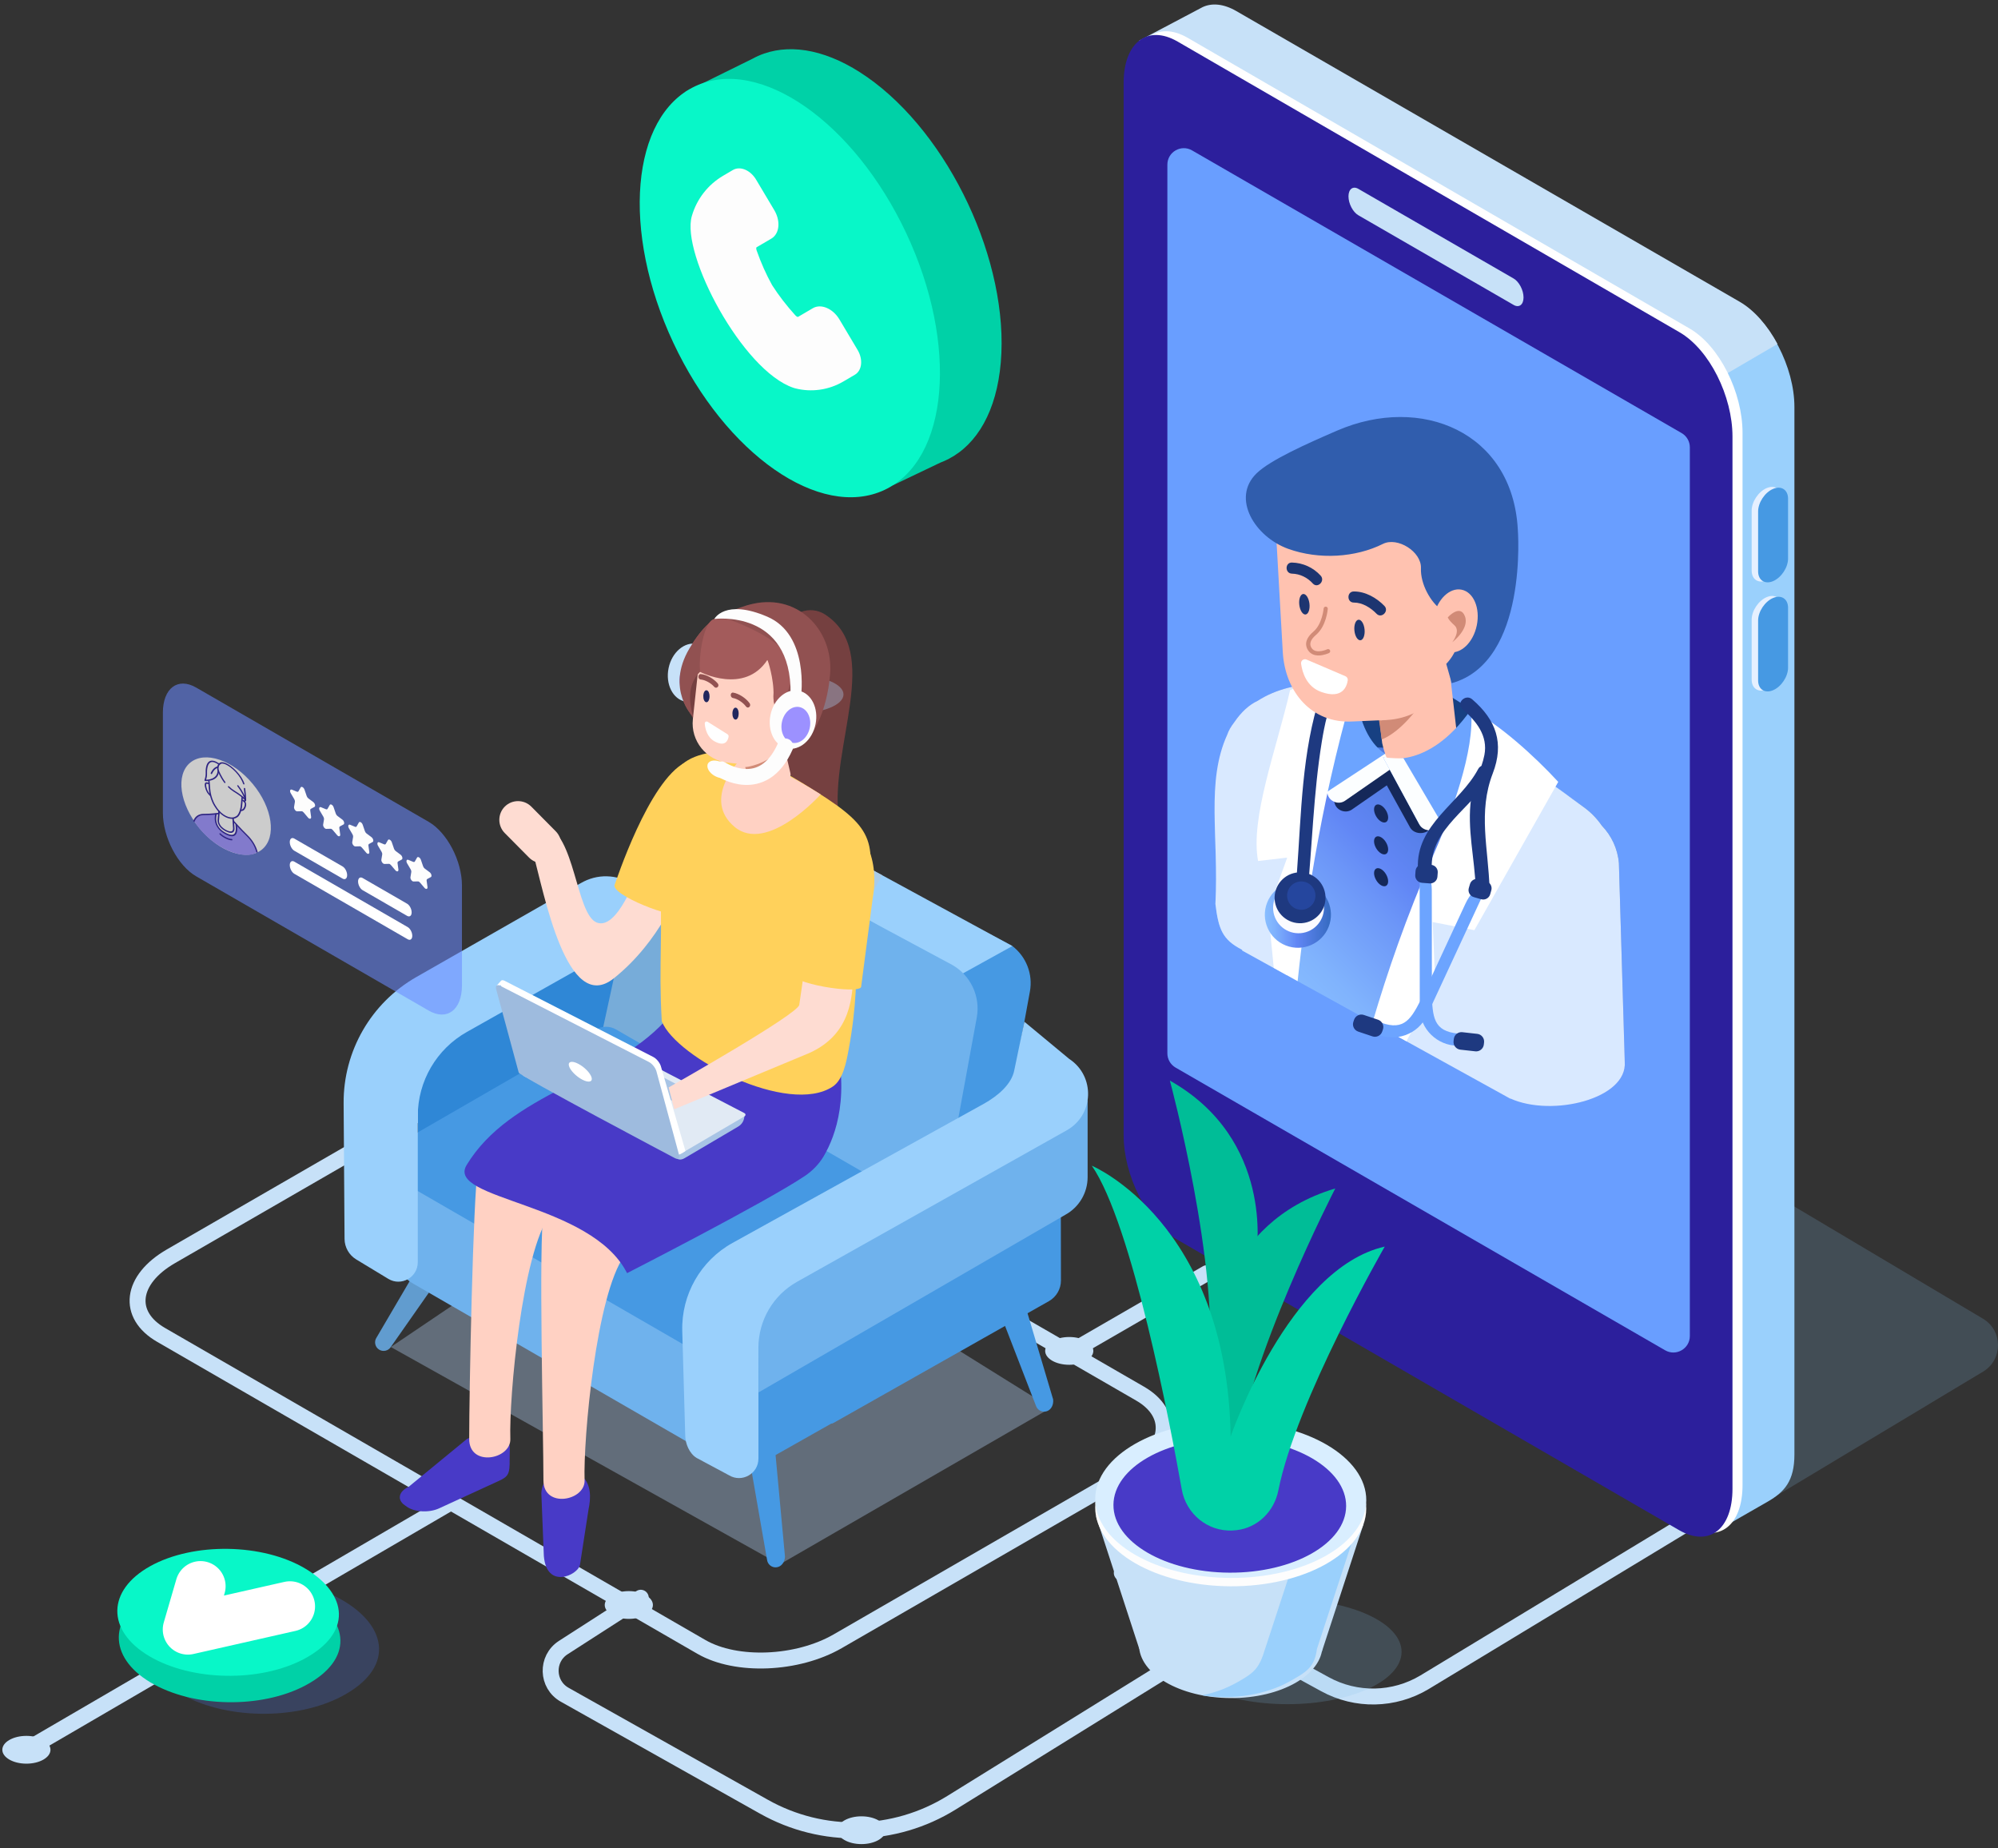 <svg width="400" height="370" viewBox="0 0 400 370" fill="none" xmlns="http://www.w3.org/2000/svg">
<rect x="0" y="0" width="400" height="370" fill="#333333" stroke="none"/>
<g clip-path="url(#clip0)">
<path d="M90.167 300.788L5.286 350.257" stroke="#C7E1F8" stroke-width="3.191" stroke-miterlimit="10" stroke-linecap="round" stroke-linejoin="round"/>
<path d="M224.581 314.863L265.261 337.135C271.5 340.552 279.079 340.403 285.177 336.751L340.031 303.551" stroke="#C7E1F8" stroke-width="3.191" stroke-miterlimit="10" stroke-linecap="round" stroke-linejoin="round"/>
<path d="M214.063 270.775L241.617 254.854" stroke="#C7E1F8" stroke-width="3.191" stroke-miterlimit="10" stroke-linecap="round" stroke-linejoin="round"/>
<path d="M140.426 329.669L32.261 267.218C25.269 263.182 26.149 256.131 34.22 251.473L92.812 217.645C100.883 212.986 113.094 212.476 120.086 216.516L228.251 278.968C235.243 283.003 234.363 290.054 226.291 294.712L167.7 328.54C159.629 333.199 147.418 333.705 140.426 329.669Z" stroke="#C7E1F8" stroke-width="3.191" stroke-miterlimit="10" stroke-linecap="round" stroke-linejoin="round"/>
<path d="M145.337 131.991C140.679 132.994 136.558 135.887 138.76 143.484C138.76 143.484 133.195 137.982 138.011 129.825C139.374 127.514 140.656 125.974 141.74 124.95C143.283 123.492 145.689 123.473 147.278 124.882C149.82 127.143 148.664 131.278 145.337 131.991Z" fill="#A35B5B"/>
<path d="M142.871 135.594C143.522 132.406 142.03 129.409 139.539 128.9C137.047 128.391 134.5 130.563 133.848 133.75C133.197 136.938 134.689 139.935 137.18 140.444C139.672 140.953 142.22 138.781 142.871 135.594Z" fill="#C7E1F8"/>
<path d="M141.718 136.318C142.121 134.344 141.199 132.489 139.657 132.174C138.116 131.859 136.54 133.203 136.136 135.177C135.733 137.151 136.656 139.006 138.197 139.321C139.738 139.636 141.315 138.291 141.718 136.318Z" fill="#9C91FF"/>
<path opacity="0.19" d="M350.761 302.341L397.071 274.53C401.016 272.093 400.971 266.333 396.98 263.963L259.669 182.323L241.622 239.407L350.761 302.341Z" fill="#88BDEB"/>
<path d="M344.062 306.228L247.548 242.219C241.513 238.734 236.62 229.386 236.62 221.337V10.687C236.62 2.638 241.513 -1.059 247.548 2.426L348.314 60.602C354.35 64.087 359.243 73.436 359.243 81.484V291.142C359.243 296.437 357.261 298.644 353.93 300.567L344.062 306.228Z" fill="#9AD0FC"/>
<path d="M288.242 108.338C288.242 108.338 236.575 229.178 236.575 221.129L228.088 8.118L240.755 1.428C242.614 0.552 244.957 0.742 247.508 2.214L348.269 60.395C351.217 62.096 353.894 65.198 355.857 68.858L288.242 108.338Z" fill="#C7E1F8"/>
<path d="M338.167 305.542L237.645 247.365C231.609 243.88 226.964 234.532 226.964 226.483V15.828C226.964 7.779 231.731 4.082 237.766 7.567L338.23 65.744C344.265 69.229 348.856 78.577 348.856 86.626V297.276C348.856 305.329 344.202 309.026 338.167 305.542Z" fill="white"/>
<path d="M336.149 306.291L235.631 248.11C229.596 244.625 224.951 235.276 224.951 227.228V16.577C224.951 8.529 229.718 4.832 235.753 8.316L336.217 66.493C342.252 69.978 346.843 79.326 346.843 87.375V298.026C346.843 306.074 342.189 309.776 336.149 306.291Z" fill="#2C1F9C"/>
<path d="M333.364 270.292L235.356 213.704C234.336 213.117 233.708 212.029 233.708 210.851V32.959C233.708 30.422 236.453 28.837 238.651 30.106L336.66 86.689C337.68 87.276 338.307 88.364 338.307 89.542V267.434C338.307 269.971 335.558 271.556 333.364 270.292Z" fill="#699EFF"/>
<path d="M303.03 61.04L271.946 43.092C270.854 42.465 269.965 40.759 269.965 39.305C269.965 37.852 270.859 37.175 271.946 37.806L303.03 55.754C304.122 56.382 305.012 58.088 305.012 59.541C305.012 60.995 304.122 61.672 303.03 61.04Z" fill="#C7E1F8"/>
<path d="M353.681 116.17C352.034 116.874 350.684 115.989 350.684 114.211V102.217C350.684 100.438 352.034 98.407 353.681 97.707C355.329 97.003 356.679 97.888 356.679 99.666V111.66C356.683 113.439 355.334 115.466 353.681 116.17Z" fill="#E6F0FF"/>
<path d="M354.973 116.328C353.325 117.032 351.976 116.147 351.976 114.369V102.375C351.976 100.596 353.325 98.565 354.973 97.865C356.62 97.161 357.97 98.046 357.97 99.825V111.818C357.97 113.597 356.62 115.628 354.973 116.328Z" fill="#4699E3"/>
<path d="M353.681 137.999C352.034 138.704 350.684 137.819 350.684 136.04V124.047C350.684 122.268 352.034 120.237 353.681 119.537C355.329 118.833 356.679 119.718 356.679 121.496V133.49C356.683 135.268 355.334 137.3 353.681 137.999Z" fill="#E6F0FF"/>
<path d="M354.973 138.162C353.325 138.866 351.976 137.981 351.976 136.203V124.209C351.976 122.431 353.325 120.399 354.973 119.7C356.62 118.996 357.97 119.88 357.97 121.659V133.653C357.97 135.431 356.62 137.462 354.973 138.162Z" fill="#4699E3"/>
<path opacity="0.4" d="M156.108 313.148L78.241 269.637L132.287 233.15L210.389 281.811L156.108 313.148Z" fill="#A8C4E5"/>
<path d="M108.878 311.464L108.376 298.87C108.58 295.936 110.453 295.335 112.051 293.981C112.769 293.372 113.82 293.372 114.565 293.949L116.168 295.195C118.542 296.911 118.262 300.093 117.829 302.12L116.104 313.274C115.671 315.301 109.433 318.221 108.878 311.464Z" fill="#483AC7"/>
<path d="M174.62 174.87L140.95 219.753L196.31 252.362L206.187 198.474C206.828 194.984 205.433 191.477 202.67 189.369C202.341 189.116 174.62 174.87 174.62 174.87Z" fill="#4699E3"/>
<path d="M174.733 174.175L169.551 181.632L192.468 195.021L202.675 189.373L174.733 174.175Z" fill="#9AD0FC"/>
<path d="M176.57 175.177L146.89 159.495C145.026 158.434 142.742 158.43 140.869 159.482L132.288 164.23L171.898 184.083L176.57 175.177Z" fill="#A9CBE8"/>
<path d="M75.872 270.143C75.082 269.628 74.852 268.563 75.366 267.773L95.417 233.597C95.932 232.807 98.681 233.214 99.471 233.724C100.261 234.238 101.633 236.17 101.123 236.96L78.237 269.633C77.727 270.427 76.662 270.653 75.872 270.143Z" fill="#619CCF"/>
<path d="M82.764 256.975L103.475 268.933L116.868 251.08L77.501 233.114L78.128 249.292C78.25 252.484 80.002 255.382 82.764 256.975Z" fill="#6FB2ED"/>
<path d="M103.267 268.816L147.229 294.198C149.292 295.389 151.869 293.9 151.869 291.516V257.228L122.136 243.659L103.267 268.816Z" fill="#6FB2ED"/>
<path d="M155.486 313.73C154.551 313.852 153.689 313.184 153.567 312.249L146.76 273.217C146.638 272.282 149.003 270.811 149.938 270.693C150.872 270.571 153.17 271.158 153.477 271.908L157.156 311.626C157.088 312.746 156.42 313.608 155.486 313.73Z" fill="#4699E3"/>
<path d="M209.572 282.488C208.678 282.791 207.703 282.303 207.401 281.41L193.1 244.458C192.798 243.564 194.829 241.659 195.723 241.361C196.617 241.059 198.986 241.19 199.474 241.894L210.84 280.132C210.949 281.211 210.461 282.191 209.572 282.488Z" fill="#4699E3"/>
<path d="M83.64 228.194V212.016L127.512 186.575V203.954L83.64 228.194Z" fill="#2F87D6"/>
<path d="M150.89 293.742L193.48 269.669C194.974 268.825 195.899 267.236 195.895 265.52L195.868 249.464L152.028 276.923L152.046 288.235C152.05 291.647 147.97 295.507 150.89 293.742Z" fill="#4699E3"/>
<path d="M167.402 284.533L209.987 260.46C211.481 259.616 212.407 258.027 212.402 256.312L212.375 240.255L168.535 267.714L168.553 279.026C168.558 282.439 164.477 286.298 167.402 284.533Z" fill="#4699E3"/>
<path d="M169.316 181.618L135.777 164.736C133.023 163.35 129.706 164.917 129.024 167.923L126.961 177.014L124.325 189.179L117.919 218.706L134.034 228.199L169.316 181.618Z" fill="#77ACD9"/>
<path d="M190.631 193.147L166.924 180.413L134.265 226.75L185.76 257.084L195.551 203.678C196.314 199.476 194.342 195.251 190.631 193.147Z" fill="#6FB2ED"/>
<path d="M79.456 236.003L113.455 255.635L142.386 217.072L123.328 206.066C122.095 205.353 120.574 205.353 119.337 206.066L79.456 229.092C76.793 230.627 76.793 234.464 79.456 236.003Z" fill="#4699E3"/>
<path d="M193.714 246.706L142.173 216.95L113.243 255.513L149.843 276.643C151.075 277.356 152.596 277.356 153.833 276.643L193.714 253.617C196.378 252.082 196.378 248.245 193.714 246.706Z" fill="#4699E3"/>
<path d="M151.869 278.719L151.838 260.93L217.742 220.209V235.633C217.742 238.757 216.045 241.637 213.31 243.149L151.869 278.719Z" fill="#6FB2ED"/>
<path d="M126.966 177.01C123.359 174.992 119.594 174.834 116.204 176.816L83.347 195.58C74.287 200.753 68.721 210.413 68.794 220.85L68.979 247.997C68.992 249.681 69.882 251.238 71.322 252.109L77.736 255.991C80.332 257.562 83.64 255.693 83.64 252.66V243.171V223.391C83.64 216.421 87.391 209.994 93.463 206.572C102.694 201.363 116.267 193.721 124.33 189.179L126.966 177.01Z" fill="#9AD0FC"/>
<path d="M214.041 211.953L205.081 204.523L203.063 214.21C202.53 217.108 199.619 219.446 197.055 220.895L146.66 248.796C140.268 252.335 136.382 259.147 136.589 266.45L137.181 287.31C137.194 288.993 138.02 290.966 139.46 291.837L145.933 295.304C148.529 296.875 151.838 295.006 151.838 291.972V269.773C151.838 264.306 154.785 259.268 159.552 256.592L213.562 226.258C219.042 223.184 219.304 215.388 214.041 211.953Z" fill="#9AD0FC"/>
<path d="M127.566 174.87C127.566 174.87 123.63 186.318 119.463 184.665C115.297 183.013 115.103 166.691 109.045 165.264C109.045 165.264 104.576 163.161 106.743 170.893C108.91 178.626 113.451 203.376 122.88 195.838C132.31 188.299 135.994 177.84 135.994 177.84L127.566 174.87Z" fill="#FEDCD2"/>
<path d="M165.104 122.959C176.741 130.384 166.142 149.257 167.894 163.635L152.221 149.889L153.408 125.089L160.342 122.494C161.913 121.903 163.687 122.052 165.104 122.959Z" fill="#754040"/>
<path d="M139.83 218.733C139.83 218.733 110.006 234.861 108.833 242.336C107.804 248.9 108.797 287.174 108.797 296.328C108.797 302.021 117.175 300.441 117.035 296.319C116.759 287.996 119.355 259.151 125.011 251.337C130.667 243.523 158.749 232.5 158.749 232.5L139.83 218.733Z" fill="#FFD1C3"/>
<path d="M81.812 297.619L93.503 288.023C95.015 287.327 98.279 287.278 100.446 287.774C101.421 287.996 102.089 288.889 102.071 289.887L102.03 292.04C102.08 295.146 101.759 295.566 99.764 296.486L87.901 301.935C85.901 302.851 82.999 302.702 81.446 301.601L81.004 301.289C79.451 300.188 79.817 298.54 81.812 297.619Z" fill="#483AC7"/>
<path d="M124.966 210.445C124.966 210.445 96.88 225.955 95.706 233.43C94.677 239.994 93.932 278.886 93.932 288.041C93.932 293.733 102.31 292.153 102.17 288.032C101.895 279.708 104.49 250.863 110.146 243.05C115.803 235.236 143.884 224.213 143.884 224.213L124.966 210.445Z" fill="#FFD1C3"/>
<path d="M133.136 204.396C122.113 216.363 102.233 218.692 93.418 233.209C89.165 240.21 118.362 240.657 125.539 254.849C125.539 254.849 153.201 240.707 161.078 235.434C162.644 234.387 163.976 233.029 164.928 231.403C167.289 227.381 170.44 218.972 166.707 206.035C161.25 187.126 133.136 204.396 133.136 204.396Z" fill="#483AC7"/>
<path d="M132.486 204.432C131.809 192.56 132.82 187.64 131.994 172.992C133.087 155.496 133.384 150.675 147.026 150.219L150.605 151.411C152.312 151.979 153.959 152.738 155.503 153.659C172.011 163.508 175.401 165.621 174.02 175.755C173.717 181.009 169.858 175.127 170.074 178.657C170.35 183.113 173.067 193.043 169.889 210.147C169.442 212.567 168.783 216.128 166.734 217.491C157.868 223.405 135.393 211.786 132.486 204.432Z" fill="#FFD15B"/>
<path d="M149.03 223.292L145.703 222.118L145.315 221.725L145.062 221.279L120.019 208.256C119.716 208.098 119.22 208.12 118.908 208.301L109.347 213.907L109.329 213.749L107.528 214.471L107.61 215.216H107.623C107.655 215.288 107.722 215.356 107.822 215.41L133.886 228.961C133.922 228.979 133.94 229.016 133.953 229.061C134.5 231.056 135.407 232.843 137.109 231.805L147.699 225.562C148.538 225.106 149.039 224.253 149.03 223.292Z" fill="#A8C4E5"/>
<path d="M134.951 231.033L104.937 215.428C104.59 215.248 104.599 214.927 104.951 214.72L117.703 207.24C118.06 207.032 118.633 207.01 118.98 207.19L148.994 222.795C149.342 222.976 149.333 223.296 148.981 223.504L136.228 230.984C135.872 231.191 135.299 231.214 134.951 231.033Z" fill="#E1EAF4"/>
<path d="M135.79 220.985L128.527 217.207C128.442 217.162 128.446 217.085 128.532 217.035L131.62 215.225C131.705 215.176 131.845 215.171 131.931 215.212L139.194 218.99C139.28 219.035 139.275 219.112 139.19 219.162L136.102 220.972C136.016 221.021 135.876 221.026 135.79 220.985Z" fill="#A8C4E5"/>
<path d="M132.319 213.474C132.125 212.761 131.452 211.921 130.811 211.591L101.041 196.339C100.775 196.203 100.558 196.176 100.409 196.244L100.405 196.248C100.351 196.271 100.306 196.307 100.27 196.357L99.439 197.291L100.279 197.219L104.743 213.713C104.937 214.426 105.61 215.266 106.251 215.595L134.4 230.018L135.357 230.939L135.488 231.164C136.039 231.277 137.23 230.401 137.23 230.401L132.319 213.474Z" fill="white"/>
<path d="M135.131 231.837C135.131 231.837 104.043 215.415 103.849 214.702L99.335 198.027C99.141 197.314 99.507 197.007 100.148 197.332L129.918 212.585C130.559 212.914 131.236 213.754 131.425 214.467L135.939 231.142C136.138 231.855 135.772 232.162 135.131 231.837Z" fill="#9EBBDE"/>
<path d="M118.439 215.69C118.678 216.575 117.856 216.774 116.606 216.133C115.356 215.492 114.146 214.255 113.907 213.37C113.667 212.485 114.489 212.287 115.739 212.928C116.99 213.569 118.199 214.805 118.439 215.69Z" fill="white"/>
<path d="M163.917 174.175L160.017 201.114C160.058 202.866 133.858 217.676 133.858 217.676L134.987 222.046L162.08 210.761C170.553 206.901 170.634 199.282 170.864 194.677L172.832 171.105L163.917 174.175Z" fill="#FEDCD2"/>
<path d="M174.724 179.759L172.394 197.575C171.817 199.074 157.828 196.889 158.446 194.668C158.555 194.276 160.635 172.97 167.1 167.742C172.349 163.499 176.218 171.516 174.724 179.759Z" fill="#FFD15B"/>
<path d="M140.2 174.861L136.084 182.837C135.203 184.178 121.995 179.072 123.074 177.032C123.264 176.671 129.836 156.299 137.262 152.566C143.297 149.537 143.414 167.124 140.2 174.861Z" fill="#FFD15B"/>
<path opacity="0.4" d="M159.963 142.726C164.882 142.726 168.869 141.06 168.869 139.006C168.869 136.952 164.882 135.287 159.963 135.287C155.045 135.287 151.057 136.952 151.057 139.006C151.057 141.06 155.045 142.726 159.963 142.726Z" fill="#A8C4E5"/>
<path d="M161.99 126.168L158.469 124.746C158.279 124.67 158.094 124.588 157.914 124.494C157.742 124.408 157.571 124.336 157.399 124.277C157.386 124.272 157.368 124.268 157.354 124.263C157.214 124.218 157.074 124.182 156.934 124.155C154.059 123.537 150.511 123.866 148.606 127.076C146.845 130.041 147.703 133.765 147.703 133.765C148.272 136.74 150.899 139.977 151.17 140.085C151.17 140.085 152.199 141.39 153.395 141.2C155.02 140.938 155.693 142.085 157.133 142.171C161.11 142.396 162.857 139.354 163.999 137.101C164.455 136.198 167.822 128.376 161.99 126.168Z" fill="#FF5C97"/>
<path d="M157.214 127.708C156.718 127.992 155.91 127.992 155.409 127.703C154.908 127.414 154.908 126.949 155.404 126.66C155.901 126.376 156.709 126.376 157.21 126.665C157.706 126.954 157.711 127.423 157.214 127.708Z" fill="#BA436E"/>
<path d="M156.311 127.401C156.113 127.401 155.936 127.252 155.909 127.049C155.896 126.954 155.611 124.665 157.381 123.636C157.575 123.523 157.823 123.591 157.936 123.785C158.049 123.979 157.981 124.227 157.787 124.34C156.483 125.099 156.708 126.927 156.713 126.945C156.745 127.166 156.587 127.374 156.365 127.401C156.347 127.401 156.329 127.401 156.311 127.401Z" fill="#22366E"/>
<path d="M150.921 128.349C150.921 128.57 150.741 128.755 150.515 128.755C150.294 128.755 150.109 128.574 150.109 128.349C150.109 128.127 150.289 127.942 150.515 127.942C150.741 127.942 150.921 128.123 150.921 128.349Z" fill="#FFB8D2"/>
<path d="M152.786 129.152C152.786 129.373 152.605 129.558 152.379 129.558C152.158 129.558 151.973 129.378 151.973 129.152C151.973 128.931 152.154 128.746 152.379 128.746C152.605 128.746 152.786 128.926 152.786 129.152Z" fill="#FFB8D2"/>
<path d="M151.323 130.276C151.323 130.497 151.143 130.682 150.917 130.682C150.696 130.682 150.511 130.502 150.511 130.276C150.511 130.055 150.691 129.87 150.917 129.87C151.143 129.87 151.323 130.05 151.323 130.276Z" fill="#FFB8D2"/>
<path d="M149.847 131.007C149.847 131.229 149.667 131.414 149.441 131.414C149.22 131.414 149.035 131.233 149.035 131.007C149.035 130.786 149.215 130.601 149.441 130.601C149.667 130.601 149.847 130.782 149.847 131.007Z" fill="#FFB8D2"/>
<path d="M151.711 131.811C151.711 132.032 151.531 132.217 151.305 132.217C151.084 132.217 150.899 132.036 150.899 131.811C150.899 131.59 151.079 131.405 151.305 131.405C151.531 131.405 151.711 131.585 151.711 131.811Z" fill="#FFB8D2"/>
<path d="M156.429 141.195C156.429 141.195 161.57 141.602 163.683 136.117C165.285 131.951 163.267 129.558 163.267 129.558C163.267 129.558 163.078 133.246 161.575 136.117C159.837 139.426 156.429 141.195 156.429 141.195Z" fill="#E6437E"/>
<path d="M148.037 152.232C148.037 152.232 140.516 159.996 147.039 165.499C153.557 171.001 164.301 159.021 164.301 159.021C158.469 155.369 153.228 152.575 148.037 152.232Z" fill="#FFD1C3"/>
<path d="M149.603 154.932L146.656 141.498L155.742 144.048L158.18 154.512C159.155 157.636 151.924 161.779 149.603 154.932Z" fill="#FFD1C3"/>
<path d="M149.184 153.546C150.294 153.528 152.93 152.629 153.964 151.821C153.964 151.821 152.28 154.742 149.87 155.573L149.184 153.546Z" fill="#D18B77"/>
<path d="M140.932 146.328C140.932 146.328 135.889 141.985 137.185 136.767C138.481 131.549 145.292 127.229 145.292 127.229L140.932 146.328Z" fill="#754040"/>
<path d="M148.52 152.972L145.717 152.67C141.397 152.205 138.246 148.291 138.711 143.972L140.246 129.707C140.711 125.387 144.624 122.237 148.944 122.702L151.748 123.004C156.067 123.469 159.223 127.383 158.753 131.702L157.219 145.967C156.754 150.287 152.84 153.437 148.52 152.972Z" fill="#FFD1C3"/>
<path d="M152.903 130.985C149.712 126.873 149.499 129.911 146.439 128.204C143.117 126.353 139.09 127.595 141.884 125.017C143.387 123.632 147.274 121.641 150.696 120.873C160.274 118.725 167.276 126.836 166.107 135.697C166.107 135.697 165.073 149.677 156.573 150.594C156.573 150.594 155.828 147.998 156.361 146.951C156.911 145.868 157.164 143.967 155.228 141.101C154.018 139.313 156.451 135.553 152.903 130.985Z" fill="#915151"/>
<path d="M141.677 144.486L145.635 146.969C145.798 147.073 145.897 147.276 145.861 147.47C145.744 148.161 145.234 149.587 143.067 148.404C141.55 147.574 141.176 145.863 141.094 144.87C141.063 144.522 141.392 144.306 141.677 144.486Z" fill="white"/>
<path d="M147.301 141.656C147.667 141.701 147.906 142.261 147.879 142.938C147.87 143.236 147.807 143.507 147.698 143.71C147.572 143.949 147.4 144.066 147.211 144.039C147.197 144.039 147.184 144.035 147.17 144.03C146.836 143.945 146.606 143.407 146.628 142.753C146.66 142.08 146.949 141.606 147.301 141.656Z" fill="#21275E"/>
<path d="M141.469 138.176C141.659 138.203 141.821 138.37 141.929 138.645C142.02 138.875 142.06 139.164 142.051 139.462C142.024 140.144 141.74 140.618 141.383 140.563C141.37 140.563 141.356 140.559 141.343 140.554C141.008 140.469 140.778 139.932 140.801 139.281C140.828 138.6 141.117 138.126 141.469 138.176Z" fill="#21275E"/>
<path d="M146.746 139.724C147.631 139.873 148.755 140.622 149.342 141.417C149.762 141.981 150.479 141.322 150.064 140.753C149.31 139.728 147.929 138.835 146.791 138.645C146.159 138.537 146.119 139.616 146.746 139.724Z" fill="#915151"/>
<path d="M140.273 136.018C141.158 136.09 142.336 136.722 142.968 137.467C143.419 138 144.141 137.336 143.69 136.803C142.873 135.842 141.46 135.034 140.313 134.935C139.686 134.885 139.641 135.964 140.273 136.018Z" fill="#915151"/>
<path d="M155.151 131.879C155.151 131.879 134.359 128.326 138.76 143.484C138.76 143.484 133.195 137.981 138.011 129.825C141.875 123.284 145.066 122.914 145.066 122.914L150.149 126.389L155.151 131.879Z" fill="#915151"/>
<path d="M160.307 144.703C161.14 143.018 160.873 141.186 159.708 140.61C158.544 140.034 156.925 140.932 156.091 142.617C155.257 144.302 155.525 146.135 156.689 146.711C157.854 147.287 159.473 146.388 160.307 144.703Z" fill="#FFC2B0"/>
<path d="M105.921 171.669L101.046 166.749C99.593 165.282 99.606 162.899 101.073 161.445C102.54 159.992 104.924 160.005 106.377 161.472L111.252 166.393C112.706 167.86 112.692 170.243 111.225 171.697C109.758 173.146 107.37 173.132 105.921 171.669Z" fill="#FEDCD2"/>
<path d="M200.359 72.551C202.07 52.5 190.076 26.914 173.568 15.404C165.976 10.109 158.749 8.727 152.993 10.718L152.989 10.713L152.926 10.741C152.149 11.011 151.4 11.345 150.682 11.743L137.176 18.401L144.119 18.41C142.241 21.696 141.004 25.881 140.575 30.882C138.865 50.933 150.858 76.519 167.366 88.025C170.747 90.381 174.051 91.952 177.188 92.81L178.809 97.116L188.234 92.616C188.758 92.422 189.263 92.191 189.76 91.943L189.927 91.871L189.922 91.862C195.615 88.91 199.528 82.283 200.359 72.551Z" fill="#00D1A7"/>
<path d="M177.071 98.073C189.955 92.032 191.918 69.044 181.455 46.727C170.991 24.411 152.065 11.216 139.181 17.257C126.297 23.298 124.334 46.286 134.797 68.603C145.261 90.92 164.187 104.114 177.071 98.073Z" fill="#08F7C8"/>
<path d="M158.861 77.634C148.642 74.212 136.305 50.852 138.503 43.255C138.508 43.237 138.517 43.214 138.521 43.196C139.501 39.824 141.749 36.953 144.778 35.175L146.732 34.028C147.463 33.599 148.407 33.595 149.314 34.024C150.127 34.403 150.854 35.089 151.368 35.951L155.006 42.059C155.607 43.065 155.9 44.185 155.837 45.214C155.765 46.352 155.25 47.281 154.424 47.764L151.449 49.507C151.418 49.534 151.346 49.755 151.476 50.125C152.352 52.617 153.395 54.955 154.578 57.081C155.887 59.131 157.453 61.162 159.227 63.121C159.489 63.41 159.719 63.451 159.76 63.437L162.73 61.695C164.355 60.738 166.743 61.744 168.052 63.938L171.69 70.046C172.823 71.941 172.584 74.167 171.153 75.006L168.846 76.361C165.93 78.071 162.45 78.577 159.177 77.728C159.042 77.688 158.934 77.661 158.861 77.634Z" fill="#FDFDFD"/>
<path d="M157.57 138.853C157.665 138.135 158.491 136.645 158.721 134.777C159.408 129.215 149.283 125.243 145.789 123.929L143.008 123.902C140.869 124.336 139.821 131.409 140.155 134.492C140.155 134.492 149.034 139.128 153.648 132.073C153.648 132.073 154.975 135.734 154.857 139.318C154.74 142.906 157.268 144.125 157.268 144.125L158.342 141.981C158.338 141.976 157.385 140.275 157.57 138.853Z" fill="#A35B5B"/>
<path d="M163.272 144.961C163.924 141.773 162.432 138.776 159.94 138.267C157.449 137.758 154.901 139.929 154.25 143.117C153.598 146.305 155.09 149.302 157.582 149.811C160.073 150.32 162.621 148.148 163.272 144.961Z" fill="#FDFDFD"/>
<path d="M162.12 145.681C162.524 143.707 161.601 141.852 160.06 141.537C158.518 141.222 156.942 142.567 156.539 144.54C156.136 146.514 157.058 148.369 158.599 148.684C160.141 148.999 161.717 147.655 162.12 145.681Z" fill="#9C91FF"/>
<path d="M143.008 123.902C143.008 123.902 158.541 121.835 158.275 139.006L160.365 139.367C160.365 139.367 162.08 127.058 153.589 123.433C145.098 119.804 143.008 123.902 143.008 123.902Z" fill="#FDFDFD"/>
<path d="M145.924 155.166C145.513 155.898 144.249 155.97 143.094 155.324C141.938 154.679 141.338 153.564 141.744 152.833C142.155 152.101 143.419 152.029 144.574 152.675C145.73 153.316 146.33 154.435 145.924 155.166Z" fill="#FDFDFD"/>
<path d="M144.38 153.997C144.38 153.997 152.722 159.586 157.209 149.416" stroke="#FDFDFD" stroke-width="3.191" stroke-miterlimit="10" stroke-linecap="round" stroke-linejoin="round"/>
<path opacity="0.19" d="M257.75 341.13C270.367 341.13 280.595 336.439 280.595 330.653C280.595 324.867 270.367 320.176 257.75 320.176C245.133 320.176 234.904 324.867 234.904 330.653C234.904 336.439 245.133 341.13 257.75 341.13Z" fill="#88BDEB"/>
<path d="M264.761 329.405C264.792 323.549 256.595 318.757 246.451 318.702C236.307 318.647 228.057 323.35 228.026 329.206C227.994 335.062 236.192 339.854 246.336 339.909C256.48 339.964 264.729 335.261 264.761 329.405Z" fill="#C7E1F8"/>
<path d="M219.435 303.555L228.079 330.053L264.625 330.653L272.967 305.113L219.435 303.555Z" fill="#C7E1F8"/>
<path d="M261.619 304.607L253.277 330.048H253.272C252.121 333.944 251.07 334.81 248.072 336.539C245.906 337.79 243.324 338.873 240.579 339.342C246.75 340.381 253.625 339.216 258.455 336.426C261.452 334.693 263.181 333.817 263.655 330.048H263.659L272.001 304.607H261.619Z" fill="#9AD0FC"/>
<path d="M273.525 302.013C273.572 293.36 261.462 286.279 246.476 286.198C231.491 286.117 219.305 293.066 219.258 301.719C219.211 310.372 231.321 317.453 246.307 317.534C261.292 317.616 273.478 310.667 273.525 302.013Z" fill="#FDFDFD"/>
<path d="M273.529 300.339C273.576 291.686 261.466 284.605 246.48 284.524C231.495 284.443 219.309 291.392 219.262 300.045C219.215 308.698 231.325 315.779 246.31 315.86C261.296 315.941 273.482 308.992 273.529 300.339Z" fill="#D9EEFF"/>
<path d="M269.497 301.484C269.537 294.057 259.141 287.98 246.278 287.91C233.414 287.84 222.953 293.804 222.912 301.231C222.872 308.658 233.268 314.735 246.132 314.805C258.996 314.874 269.457 308.91 269.497 301.484Z" fill="#483AC7"/>
<path d="M247.146 293.444C249.458 272.436 267.324 237.899 267.324 237.899C244.298 244.733 242.777 267.493 242.777 267.493L247.146 293.444Z" fill="#00BD97"/>
<path d="M241.937 274.873C244.366 253.879 234.209 216.309 234.209 216.309C255.136 228.099 251.548 250.624 251.548 250.624L241.937 274.873Z" fill="#00BD97"/>
<path d="M277.223 249.536C258.003 253.874 246.384 287.522 246.384 287.522L246.379 287.589C245.67 244.715 218.586 233.344 218.586 233.344C226.676 245.112 234.291 285.21 236.593 298.166C237.459 303.036 241.77 306.598 246.713 306.363C246.989 306.35 247.264 306.327 247.539 306.3C251.769 305.839 255.096 302.535 255.922 298.364C259.47 280.417 277.223 249.536 277.223 249.536Z" fill="#00D1A7"/>
<g opacity="0.75">
<path opacity="0.75" d="M85.816 202.288L39.276 175.416C35.593 173.29 32.609 167.589 32.609 162.678V142.672C32.609 137.765 35.593 135.508 39.276 137.634L85.816 164.506C89.499 166.632 92.483 172.333 92.483 177.244V197.25C92.483 202.157 89.499 204.414 85.816 202.288Z" fill="#698AFF"/>
<g clip-path="url(#clip1)">
<path d="M52.471 170.034C55.415 167.587 54.577 161.717 50.6 156.923C46.623 152.129 41.012 150.227 38.068 152.675C35.124 155.122 35.962 160.992 39.939 165.786C43.916 170.58 49.526 172.482 52.471 170.034Z" fill="white"/>
<path d="M41.971 163.075C41.971 163.075 39.485 162.853 38.822 164.293C42.408 169.975 49.155 172.379 51.48 170.558C51.378 170.178 51.225 169.769 51.002 169.364C50.218 167.952 48.787 166.535 48.787 166.535L47.222 164.921C47.623 166.977 47.045 167.758 45.181 166.871C43.596 166.09 42.945 164.771 43.143 162.97L41.971 163.075Z" fill="#9C91FF"/>
<path d="M46.467 163.913C45.432 163.913 44.154 163.148 43.293 161.93C42.962 161.465 42.719 161.06 42.565 160.732C42.125 159.777 41.854 158.745 41.801 157.827C41.801 157.798 41.781 157.596 41.765 157.345C41.721 156.782 41.688 156.378 41.684 156.333C41.684 156.256 41.745 156.208 41.822 156.224C41.898 156.236 41.963 156.309 41.967 156.382C41.967 156.43 42.016 157.001 42.044 157.377C42.064 157.628 42.08 157.835 42.084 157.863C42.137 158.745 42.396 159.741 42.824 160.659C42.97 160.971 43.204 161.355 43.52 161.805C44.494 163.176 46.018 163.933 46.988 163.533C47.247 163.423 47.437 163.298 47.55 163.152C47.95 162.638 48.193 161.813 48.249 160.76C48.249 160.74 48.266 160.526 48.286 160.291C48.31 159.992 48.338 159.656 48.338 159.623C48.342 159.55 48.407 159.506 48.484 159.522C48.561 159.538 48.621 159.615 48.617 159.688C48.617 159.712 48.597 159.971 48.565 160.364C48.544 160.599 48.528 160.809 48.528 160.829C48.468 161.946 48.217 162.792 47.781 163.346C47.643 163.52 47.429 163.67 47.134 163.792C46.931 163.873 46.705 163.913 46.467 163.913Z" fill="#2C1F9C"/>
<path d="M48.355 162.339C48.282 162.339 48.237 162.327 48.229 162.327C48.152 162.306 48.092 162.229 48.1 162.157C48.104 162.084 48.173 162.039 48.254 162.059C48.27 162.064 48.714 162.153 48.949 161.347C49.034 161.052 49.022 160.809 48.908 160.623C48.791 160.429 48.605 160.36 48.597 160.36C48.52 160.331 48.468 160.255 48.48 160.182C48.492 160.109 48.565 160.072 48.642 160.101C48.654 160.105 48.957 160.21 49.143 160.518C49.3 160.781 49.329 161.1 49.22 161.469C48.993 162.234 48.569 162.339 48.355 162.339Z" fill="#2C1F9C"/>
<path d="M42.137 159.332C42.108 159.332 42.076 159.324 42.044 159.304C42.015 159.283 41.316 158.794 41.045 157.551C40.936 157.049 40.977 156.754 41.175 156.641C41.352 156.54 41.603 156.641 41.72 156.718C41.789 156.762 41.821 156.851 41.785 156.912C41.753 156.973 41.668 156.985 41.599 156.94C41.559 156.912 41.421 156.847 41.348 156.888C41.312 156.908 41.207 157.017 41.32 157.547C41.563 158.652 42.169 159.085 42.173 159.089C42.242 159.138 42.27 159.223 42.234 159.283C42.214 159.312 42.177 159.332 42.137 159.332Z" fill="#2C1F9C"/>
<path d="M46.228 166.722C45.973 166.722 45.658 166.628 45.286 166.446C43.374 165.508 43.552 164.152 43.556 164.14L43.705 162.383C43.714 162.306 43.782 162.262 43.863 162.286C43.944 162.31 44.005 162.387 43.996 162.46L43.847 164.225C43.839 164.277 43.705 165.378 45.375 166.195C45.872 166.438 46.232 166.499 46.438 166.365C46.721 166.187 46.648 165.694 46.648 165.69L46.519 163.82C46.515 163.743 46.576 163.686 46.657 163.695C46.737 163.703 46.806 163.775 46.814 163.852L46.944 165.71C46.948 165.722 47.041 166.353 46.632 166.608C46.519 166.685 46.386 166.722 46.228 166.722Z" fill="#2C1F9C"/>
<path d="M51.471 170.687C51.399 170.687 51.326 170.631 51.31 170.558C50.99 169.364 50.336 168.284 49.369 167.337C47.898 165.9 46.612 164.423 46.6 164.411C46.543 164.346 46.547 164.261 46.6 164.221C46.657 164.18 46.746 164.196 46.798 164.257C46.81 164.273 48.088 165.738 49.547 167.163C50.546 168.138 51.249 169.307 51.581 170.538C51.601 170.615 51.556 170.679 51.48 170.683C51.48 170.687 51.475 170.687 51.471 170.687Z" fill="#2C1F9C"/>
<path d="M38.87 164.504C38.846 164.504 38.822 164.5 38.798 164.484C38.725 164.447 38.684 164.362 38.709 164.298C39.06 163.387 39.784 162.905 40.803 162.905C40.831 162.905 40.859 162.905 40.892 162.905C42.331 162.905 43.722 162.707 43.734 162.703C43.807 162.691 43.887 162.744 43.912 162.82C43.936 162.897 43.9 162.966 43.823 162.974C43.807 162.974 42.4 163.177 40.94 163.177C40.912 163.177 40.884 163.177 40.851 163.177C39.926 163.177 39.291 163.597 38.971 164.431C38.963 164.48 38.919 164.504 38.87 164.504Z" fill="#2C1F9C"/>
<path d="M46.443 167.397C45.961 167.397 45.452 167.151 45.218 167.033C44.393 166.629 42.545 165.427 43.095 162.918C43.111 162.845 43.188 162.812 43.269 162.841C43.35 162.869 43.398 162.954 43.382 163.027C42.897 165.236 44.373 166.325 45.298 166.778C45.585 166.92 46.341 167.288 46.794 167.005C47.182 166.762 47.3 166.098 47.142 165.038C47.13 164.961 47.186 164.896 47.267 164.905C47.348 164.909 47.421 164.977 47.433 165.054C47.607 166.22 47.453 166.96 46.984 167.256C46.818 167.357 46.633 167.397 46.443 167.397Z" fill="#2C1F9C"/>
<path d="M46.426 168.215C46.426 168.215 46.422 168.215 46.426 168.215C46.095 168.211 45.678 168.089 45.193 167.855C44.712 167.62 44.304 167.337 43.968 167.017C43.908 166.96 43.9 166.871 43.948 166.823C43.996 166.774 44.086 166.782 44.146 166.839C44.449 167.134 44.829 167.393 45.278 167.612C45.719 167.826 46.087 167.936 46.37 167.94C46.446 167.94 46.519 168 46.535 168.077C46.551 168.154 46.499 168.215 46.426 168.215Z" fill="#2C1F9C"/>
<path d="M49.171 160.34C49.102 160.34 49.038 160.291 49.014 160.226C49.014 160.226 48.743 159.664 46.782 158.47C46.398 158.235 46.026 157.94 45.67 157.584C45.609 157.523 45.601 157.438 45.654 157.389C45.703 157.341 45.795 157.353 45.852 157.41C46.188 157.746 46.535 158.025 46.895 158.243C48.096 158.976 48.698 159.486 48.993 159.797C48.977 159.393 48.933 158.684 48.815 157.843C48.803 157.766 48.86 157.709 48.937 157.713C49.014 157.717 49.086 157.782 49.094 157.859C49.288 159.21 49.284 160.218 49.284 160.226C49.284 160.295 49.24 160.34 49.171 160.34Z" fill="#2C1F9C"/>
<path d="M48.831 157.029C48.763 157.029 48.694 156.977 48.67 156.908C48.144 155.269 46.39 153.537 45.145 153.007C44.833 152.873 44.413 152.76 44.15 152.95C43.507 153.423 43.835 154.245 43.847 154.277C43.851 154.293 44.279 155.419 45.112 156.544C45.161 156.612 45.153 156.693 45.092 156.73C45.031 156.766 44.942 156.742 44.894 156.673C44.029 155.512 43.6 154.378 43.584 154.33C43.58 154.326 43.168 153.294 43.952 152.719C44.231 152.513 44.667 152.525 45.209 152.76C46.527 153.322 48.379 155.147 48.937 156.875C48.961 156.952 48.92 157.021 48.848 157.029C48.84 157.029 48.836 157.029 48.831 157.029Z" fill="#2C1F9C"/>
<path d="M41.26 156.349C41.154 156.349 41.094 156.345 41.09 156.345C41.041 156.341 40.997 156.313 40.965 156.272C40.932 156.232 40.924 156.183 40.94 156.143C40.944 156.135 41.195 155.41 41.175 154.888V154.868C41.142 154.16 41.191 152.901 41.862 152.432C42.137 152.238 42.489 152.205 42.905 152.331C43.249 152.436 43.536 152.614 43.815 152.784L43.948 152.865C44.021 152.909 44.053 152.994 44.021 153.055C43.988 153.12 43.904 153.136 43.831 153.092L43.693 153.007C43.422 152.841 43.168 152.683 42.864 152.59C42.533 152.489 42.262 152.513 42.048 152.667C41.441 153.092 41.429 154.378 41.45 154.909V154.929C41.466 155.325 41.344 155.811 41.268 156.074C41.862 156.07 43.471 155.908 43.568 154.273C43.572 154.2 43.641 154.156 43.718 154.176C43.794 154.196 43.855 154.269 43.851 154.342C43.746 156.204 41.846 156.349 41.26 156.349Z" fill="#2C1F9C"/>
<path d="M48.904 160.57C48.86 160.57 48.815 160.55 48.783 160.514C48.726 160.453 48.722 160.368 48.775 160.319L49.042 160.089C49.094 160.044 49.183 160.056 49.24 160.117C49.296 160.178 49.3 160.263 49.248 160.311L48.981 160.542C48.961 160.562 48.932 160.57 48.904 160.57Z" fill="#2C1F9C"/>
<path d="M42.339 154.957C42.315 154.957 42.287 154.949 42.258 154.933C42.186 154.892 42.153 154.807 42.182 154.743C42.768 153.48 43.532 153.427 43.564 153.423C43.637 153.419 43.718 153.476 43.734 153.553C43.75 153.63 43.706 153.695 43.633 153.699C43.621 153.699 42.966 153.767 42.444 154.892C42.424 154.933 42.384 154.957 42.339 154.957Z" fill="#2C1F9C"/>
<path d="M49.171 160.222C49.099 160.222 49.026 160.166 49.01 160.093C49.005 160.081 48.682 158.895 47.518 157.373C47.465 157.308 47.473 157.223 47.534 157.187C47.595 157.151 47.684 157.175 47.732 157.24C48.941 158.822 49.268 160.024 49.284 160.077C49.305 160.153 49.26 160.218 49.183 160.222C49.179 160.222 49.175 160.222 49.171 160.222Z" fill="#2C1F9C"/>
</g>
</g>
<path d="M60.961 158.064L61.404 159.355C61.467 159.536 61.584 159.707 61.724 159.811L62.717 160.552C63.069 160.813 63.209 161.387 62.952 161.522L62.234 161.91C62.135 161.964 62.09 162.1 62.112 162.271L62.284 163.504C62.343 163.937 61.977 164.032 61.666 163.662L60.776 162.614C60.65 162.466 60.505 162.38 60.379 162.384L59.49 162.407C59.178 162.416 58.808 161.897 58.871 161.531L59.043 160.493C59.065 160.348 59.02 160.159 58.921 159.987L58.203 158.769C57.95 158.34 58.09 157.924 58.438 158.069L59.431 158.475C59.571 158.534 59.688 158.502 59.752 158.394L60.194 157.617C60.352 157.347 60.803 157.608 60.961 158.064Z" fill="#FDFDFD"/>
<path d="M66.785 161.576L67.227 162.867C67.29 163.048 67.407 163.219 67.547 163.323L68.54 164.063C68.893 164.325 69.032 164.899 68.775 165.034L68.058 165.422C67.958 165.476 67.913 165.612 67.936 165.783L68.107 167.016C68.166 167.449 67.8 167.544 67.489 167.174L66.6 166.126C66.473 165.977 66.329 165.892 66.202 165.896L65.313 165.919C65.001 165.928 64.631 165.409 64.695 165.043L64.866 164.005C64.889 163.86 64.844 163.671 64.744 163.499L64.026 162.28C63.774 161.852 63.914 161.436 64.261 161.581L65.254 161.987C65.394 162.046 65.512 162.014 65.575 161.906L66.017 161.129C66.175 160.858 66.631 161.12 66.785 161.576Z" fill="#FDFDFD"/>
<path d="M72.612 165.088L73.054 166.379C73.117 166.56 73.235 166.731 73.375 166.835L74.368 167.575C74.72 167.837 74.86 168.41 74.602 168.546L73.885 168.934C73.785 168.988 73.74 169.124 73.763 169.295L73.934 170.528C73.993 170.961 73.627 171.056 73.316 170.686L72.427 169.638C72.3 169.489 72.156 169.404 72.029 169.408L71.14 169.431C70.829 169.44 70.459 168.921 70.522 168.555L70.693 167.517C70.716 167.372 70.671 167.183 70.571 167.011L69.854 165.792C69.601 165.364 69.741 164.948 70.088 165.093L71.082 165.499C71.221 165.558 71.339 165.526 71.402 165.418L71.844 164.641C72.002 164.37 72.454 164.632 72.612 165.088Z" fill="#FDFDFD"/>
<path d="M78.44 168.6L78.882 169.891C78.945 170.072 79.063 170.243 79.203 170.347L80.196 171.087C80.548 171.349 80.688 171.922 80.43 172.058L79.713 172.446C79.614 172.5 79.568 172.636 79.591 172.807L79.762 174.039C79.821 174.473 79.456 174.568 79.144 174.197L78.255 173.15C78.128 173.001 77.984 172.915 77.858 172.92L76.968 172.942C76.657 172.952 76.287 172.432 76.35 172.067L76.521 171.029C76.544 170.884 76.499 170.695 76.4 170.523L75.682 169.304C75.429 168.875 75.569 168.46 75.916 168.605L76.91 169.011C77.049 169.069 77.167 169.038 77.23 168.93L77.672 168.153C77.83 167.882 78.282 168.144 78.44 168.6Z" fill="#FDFDFD"/>
<path d="M84.263 172.112L84.705 173.403C84.768 173.584 84.885 173.755 85.025 173.859L86.019 174.599C86.371 174.861 86.511 175.434 86.253 175.57L85.535 175.958C85.436 176.012 85.391 176.147 85.414 176.319L85.585 177.551C85.644 177.985 85.278 178.079 84.967 177.709L84.078 176.662C83.951 176.513 83.807 176.427 83.68 176.432L82.791 176.454C82.48 176.463 82.109 175.944 82.173 175.579L82.344 174.54C82.367 174.396 82.322 174.206 82.222 174.035L81.504 172.816C81.252 172.387 81.392 171.972 81.739 172.116L82.732 172.523C82.872 172.581 82.99 172.55 83.053 172.441L83.495 171.665C83.653 171.394 84.109 171.656 84.263 172.112Z" fill="#FDFDFD"/>
<path d="M81.626 188.015L58.925 174.911C58.42 174.622 58.014 173.841 58.014 173.168C58.014 172.496 58.424 172.189 58.925 172.478L81.626 185.582C82.132 185.871 82.538 186.652 82.538 187.324C82.538 187.997 82.127 188.308 81.626 188.015Z" fill="white"/>
<path d="M68.585 175.872L58.925 170.297C58.42 170.008 58.014 169.227 58.014 168.555C58.014 167.882 58.424 167.575 58.925 167.864L68.585 173.439C69.091 173.728 69.497 174.509 69.497 175.181C69.497 175.859 69.087 176.166 68.585 175.872Z" fill="white"/>
<path d="M81.5 183.329L72.598 178.188C72.093 177.899 71.686 177.118 71.686 176.445C71.686 175.773 72.097 175.466 72.598 175.755L81.5 180.896C82.005 181.185 82.412 181.966 82.412 182.639C82.412 183.316 82.005 183.623 81.5 183.329Z" fill="white"/>
<path d="M128.279 319.824L112.769 329.8C109.275 332.048 109.429 337.207 113.053 339.243L152.957 361.664C164.68 368.25 179.057 367.943 190.487 360.861L244.231 327.561" stroke="#C7E1F8" stroke-width="3.191" stroke-miterlimit="10" stroke-linecap="round" stroke-linejoin="round"/>
<path d="M125.891 324.058C128.554 324.058 130.712 322.813 130.712 321.277C130.712 319.742 128.554 318.497 125.891 318.497C123.229 318.497 121.07 319.742 121.07 321.277C121.07 322.813 123.229 324.058 125.891 324.058Z" fill="#C7E1F8"/>
<path d="M214.063 273.194C216.726 273.194 218.884 271.949 218.884 270.413C218.884 268.878 216.726 267.633 214.063 267.633C211.401 267.633 209.242 268.878 209.242 270.413C209.242 271.949 211.401 273.194 214.063 273.194Z" fill="#C7E1F8"/>
<path d="M172.462 369.139C175.125 369.139 177.283 367.894 177.283 366.359C177.283 364.823 175.125 363.578 172.462 363.578C169.8 363.578 167.641 364.823 167.641 366.359C167.641 367.894 169.8 369.139 172.462 369.139Z" fill="#C7E1F8"/>
<path d="M5.286 353.038C7.948 353.038 10.107 351.793 10.107 350.257C10.107 348.722 7.948 347.477 5.286 347.477C2.623 347.477 0.465 348.722 0.465 350.257C0.465 351.793 2.623 353.038 5.286 353.038Z" fill="#C7E1F8"/>
<path opacity="0.27" d="M68.852 320.487C59.901 315.116 45.239 314.877 36.112 319.946C26.985 325.015 26.845 333.479 35.796 338.846C44.747 344.218 59.246 344.461 68.54 339.496C78.765 334.034 77.803 325.855 68.852 320.487Z" fill="#4A70D6"/>
<path d="M61.467 319.305C52.962 314.204 39.041 313.974 30.374 318.79C21.707 323.607 21.572 331.642 30.076 336.742C38.581 341.843 52.349 342.078 61.178 337.361C70.879 332.17 69.967 324.406 61.467 319.305Z" fill="#00D1A7"/>
<path d="M61.169 314.019C52.665 308.918 38.743 308.688 30.076 313.504C21.41 318.321 21.274 326.356 29.779 331.456C38.283 336.557 52.051 336.792 60.88 332.075C70.581 326.884 69.669 319.115 61.169 314.019Z" fill="#08F7C8"/>
<path d="M40.138 317.517L37.615 326.18L58.045 321.557" stroke="white" stroke-width="10.058" stroke-miterlimit="10" stroke-linecap="round" stroke-linejoin="round"/>
<path d="M248.577 190.213L248.528 190.186C248.528 190.186 248.546 190.204 248.577 190.213Z" fill="#FF619A"/>
<path d="M325.275 212.53L324.106 172.789C323.858 169.869 322.598 167.255 320.693 165.282C319.732 163.887 318.527 162.614 317.01 161.527C310.668 156.981 296.196 146.978 287.475 142.73C275.535 136.916 261.212 134.226 251.782 140.284C250.126 141.065 248.559 142.432 247.097 144.581C247.092 144.586 247.092 144.59 247.088 144.595C246.402 145.479 245.964 146.274 245.707 147.028C241.382 156.53 244.032 167.431 243.328 180.959C243.946 186.033 244.768 188.096 248.568 190.064L248.745 190.163C248.677 190.222 248.618 190.227 248.578 190.213L301.346 219.36C301.464 219.428 301.581 219.496 301.703 219.559L302.339 219.911C302.339 219.911 302.362 219.906 302.398 219.897C310.726 223.653 325.871 219.974 325.275 212.53Z" fill="url(#paint0_linear)"/>
<path d="M264.702 136.853C259.935 136.876 255.484 137.909 251.782 140.284C250.126 141.065 248.559 142.432 247.097 144.581C247.092 144.586 247.092 144.59 247.088 144.595C246.402 145.479 245.964 146.274 245.707 147.028C241.382 156.53 244.032 167.431 243.328 180.959C243.946 186.033 244.768 188.096 248.568 190.064L248.745 190.164C248.677 190.222 248.618 190.227 248.578 190.213L257.578 195.183C257.578 195.183 272.082 136.817 264.702 136.853Z" fill="#D9E9FF"/>
<path d="M325.275 212.53L324.106 172.789C323.858 169.869 322.598 167.255 320.693 165.282C319.732 163.887 318.527 162.615 317.01 161.527C310.668 156.981 310.871 156.548 301.996 152.634C293.912 149.068 277.521 206.188 277.485 206.179L301.351 219.365C301.468 219.432 301.586 219.5 301.708 219.563L302.344 219.915C302.344 219.915 302.367 219.911 302.403 219.902C310.727 223.653 325.871 219.974 325.275 212.53Z" fill="#D9E9FF"/>
<path d="M294.395 150.16L265.46 149.339L270.078 133.693C279.666 133.513 286.414 136.573 294.485 142.053L294.395 150.16Z" fill="#174082"/>
<path d="M275.111 152.634C275.111 152.634 277.408 153.428 279.44 152.986L286.807 165.472L286.428 165.883C285.245 167.156 283.074 167.02 282.288 165.621L275.111 152.634Z" fill="#152859"/>
<path d="M282.347 153.939C282.347 153.939 280.126 153.754 278.682 152.634L267.058 160.267L267.18 160.746C267.559 162.235 269.378 162.921 270.647 162.055L282.347 153.939Z" fill="#152859"/>
<path d="M277.91 163.648C277.91 164.542 277.278 164.903 276.497 164.452C275.716 164 275.084 162.912 275.084 162.019C275.084 161.125 275.716 160.764 276.497 161.215C277.278 161.667 277.91 162.754 277.91 163.648Z" fill="#152859"/>
<path d="M277.91 170.031C277.91 170.925 277.278 171.286 276.497 170.835C275.716 170.383 275.084 169.295 275.084 168.401C275.084 167.508 275.716 167.147 276.497 167.598C277.278 168.045 277.91 169.137 277.91 170.031Z" fill="#152859"/>
<path d="M277.503 177.313C278.05 176.993 278.043 175.965 277.488 175.015C276.933 174.066 276.04 173.556 275.494 173.876C274.947 174.195 274.954 175.224 275.509 176.173C276.063 177.122 276.956 177.632 277.503 177.313Z" fill="#152859"/>
<path d="M280.753 152.147C280.753 152.147 272.912 152.115 271.445 138.474L266.227 137.747C265.505 138.32 263.997 137.932 263.297 142.496C262.882 145.208 263.067 147.985 263.731 150.648L265.667 158.425C266.101 160.168 268.24 160.962 269.703 159.929L280.753 152.147Z" fill="#6CA4FF"/>
<path d="M280.961 152.183C280.961 152.183 278.74 151.998 277.296 150.878L265.672 158.511L265.794 158.99C266.173 160.479 267.993 161.165 269.261 160.299L280.961 152.183Z" fill="#FCFEFF"/>
<path d="M276.713 148.747L273.508 120.955L289.574 128.624L292.169 151.316C292.878 155.054 279.828 163.147 276.713 148.747Z" fill="#FFC2B0"/>
<path d="M276.068 144.094C276.312 144.793 284.432 142.094 284.189 141.218C284.189 141.218 280.672 146.4 276.628 148.021L276.068 144.094Z" fill="#D18B77"/>
<path d="M276.862 151.551C276.862 151.551 285.656 154.589 294.485 142.053L301.292 149.605C301.807 150.711 301.617 150.986 300.719 151.966L288.87 165.187C287.497 166.682 284.951 166.51 284.062 164.862L276.862 151.551Z" fill="#6CA4FF"/>
<path d="M276.862 151.551C276.862 151.551 278.948 151.903 280.961 151.767L288.703 164.921L288.323 165.332C287.141 166.605 284.97 166.469 284.184 165.07L276.862 151.551Z" fill="#FCFEFF"/>
<path d="M258.283 138.139C255.493 150.151 250.266 163.811 251.868 172.347L257.701 171.67L253.877 182.268L255.006 193.739L259.786 196.402C261.542 179.736 265.036 157.419 271.965 134.641C266.376 134.411 264.598 135.485 258.283 138.139Z" fill="white"/>
<path d="M311.959 156.512L295.171 186.196L286.82 184.571L287.362 197.648L281.566 208.432L274.777 204.663C277.67 194.836 281.584 183.383 286.744 171.661C290.486 163.165 295.37 150.133 294.485 142.049C300.087 144.915 307.264 151.402 311.959 156.512Z" fill="white"/>
<path d="M292.77 141.94C295.541 144.324 297.929 147.253 297.175 151.144C296.593 154.151 294.954 156.764 294.516 159.847C293.659 165.896 295.27 171.918 295.437 177.953C295.487 179.732 298.259 179.705 298.209 177.917C297.983 169.914 295.853 162.587 298.85 154.819C301.175 148.788 299.554 144.13 294.729 139.981C293.383 138.821 291.42 140.776 292.77 141.94Z" fill="#1E3980"/>
<path d="M295.929 153.943C292.305 160.8 283.412 164.989 283.868 173.904C283.958 175.678 286.73 175.655 286.64 173.868C286.229 165.815 295.018 161.599 298.326 155.333C299.157 153.753 296.76 152.363 295.929 153.943Z" fill="#1E3980"/>
<path d="M293.383 180.892L284.373 200.288C282.27 204.414 280.762 206.617 275.503 204.31C275.224 205.055 274.948 205.805 274.709 206.563L275.517 206.938C279.336 208.712 283.9 207.091 285.674 203.272L296.466 180.03C298.24 176.206 295.121 177.145 293.383 180.892Z" fill="#6CA4FF"/>
<path d="M273.034 203.164L275.892 204.121C276.695 204.392 277.133 205.267 276.862 206.071L276.722 206.486C276.452 207.29 275.576 207.727 274.772 207.457L271.915 206.5C271.111 206.229 270.674 205.353 270.944 204.55L271.084 204.134C271.355 203.331 272.231 202.893 273.034 203.164Z" fill="#1E3980"/>
<path d="M286.644 178.188L286.667 199.575C286.843 204.202 287.28 206.838 293.027 206.951C292.968 207.746 292.9 208.54 292.801 209.33H291.912C287.7 209.335 284.243 205.944 284.238 201.733L284.211 176.107C284.202 171.895 286.639 174.058 286.644 178.188Z" fill="#6CA4FF"/>
<path d="M295.749 206.951L292.756 206.617C291.912 206.522 291.149 207.136 291.054 207.98L291.005 208.414C290.91 209.258 291.524 210.021 292.368 210.115L295.361 210.449C296.205 210.544 296.968 209.93 297.063 209.086L297.112 208.653C297.203 207.809 296.589 207.041 295.749 206.951Z" fill="#1E3980"/>
<path d="M295.054 179.578L296.539 180.007C297.311 180.228 298.114 179.781 298.335 179.009L298.561 178.215C298.782 177.443 298.335 176.639 297.563 176.418L296.078 175.989C295.306 175.768 294.503 176.215 294.282 176.987L294.052 177.782C293.839 178.549 294.282 179.357 295.054 179.578Z" fill="#1E3980"/>
<path d="M284.672 176.716L286.216 176.834C287.015 176.892 287.714 176.296 287.773 175.493L287.836 174.671C287.895 173.872 287.299 173.173 286.495 173.114L284.952 172.997C284.153 172.938 283.453 173.534 283.394 174.337L283.331 175.159C283.272 175.958 283.873 176.658 284.672 176.716Z" fill="#1E3980"/>
<path d="M261.686 179.687C262.702 169.318 262.95 158.796 264.621 148.499C265.717 141.742 267.699 133.675 275.441 132.154C276.984 131.852 276.79 129.382 275.228 129.689C268.092 131.093 264.797 136.7 263.126 143.358C260.219 154.945 260.418 167.399 259.258 179.231C259.1 180.806 261.528 181.271 261.686 179.687Z" fill="#1E3980"/>
<path d="M253.674 180.693C252.342 184.097 254.026 187.934 257.43 189.265C260.833 190.597 264.67 188.913 266.002 185.51C267.333 182.106 265.65 178.269 262.246 176.938C258.842 175.61 255.001 177.29 253.674 180.693Z" fill="url(#paint1_linear)"/>
<path d="M260.432 186.793C263.235 186.537 265.299 184.058 265.043 181.255C264.787 178.452 262.307 176.388 259.505 176.644C256.702 176.9 254.637 179.38 254.893 182.182C255.15 184.985 257.629 187.05 260.432 186.793Z" fill="#FBFBFF"/>
<path d="M260.614 184.795C263.422 184.606 265.545 182.176 265.356 179.368C265.168 176.56 262.738 174.437 259.93 174.626C257.122 174.814 254.998 177.244 255.187 180.052C255.376 182.86 257.806 184.984 260.614 184.795Z" fill="#1E3980"/>
<path d="M277.67 144.121L270.795 144.419C262.679 144.879 257.271 138.614 256.811 130.497L255.294 103.702C254.834 95.586 261.099 88.571 269.216 88.111L274.483 87.813C282.6 87.353 289.614 93.618 290.075 101.734L291.591 128.529C292.052 136.645 285.786 143.665 277.67 144.121Z" fill="#FFC2B0"/>
<path d="M276.862 108.875C271.405 111.602 264.083 112.085 257.912 109.868C251.214 107.462 246.465 99.725 251.561 94.755C254.315 92.07 261.722 88.779 267.667 86.206C284.522 78.907 302.764 86.481 303.86 105.891C303.86 105.891 306.045 132.465 290.634 136.754L289.538 132.885C289.538 132.885 295.645 126.958 288.594 122.088C286.463 120.616 284.342 116.955 284.473 113.719C284.599 110.446 279.792 107.408 276.862 108.875Z" fill="#305DAD"/>
<path d="M295.658 125.161C296.362 121.715 295.001 118.527 292.619 118.041C290.238 117.555 287.737 119.955 287.034 123.402C286.331 126.848 287.691 130.036 290.073 130.522C292.455 131.008 294.955 128.608 295.658 125.161Z" fill="#FFC2B0"/>
<path d="M273.188 126.01C273.296 127.143 272.926 128.109 272.366 128.164C271.802 128.218 271.26 127.342 271.152 126.205C271.044 125.071 271.414 124.106 271.974 124.051C272.538 123.997 273.08 124.873 273.188 126.01Z" fill="#1D3570"/>
<path d="M262.151 120.833C262.286 121.966 261.939 122.936 261.379 123.004C260.819 123.072 260.255 122.205 260.12 121.072C259.984 119.939 260.332 118.969 260.892 118.901C261.451 118.838 262.016 119.7 262.151 120.833Z" fill="#1D3570"/>
<path d="M271.035 120.616C272.768 120.612 274.42 121.65 275.59 122.86C276.587 123.889 278.153 122.318 277.16 121.289C275.585 119.659 273.346 118.386 271.035 118.395C269.608 118.4 269.604 120.621 271.035 120.616Z" fill="#1D3570"/>
<path d="M258.648 114.829C260.273 114.87 261.745 115.606 262.828 116.802C263.79 117.863 265.356 116.292 264.399 115.231C262.932 113.606 260.833 112.658 258.648 112.608C257.222 112.572 257.222 114.793 258.648 114.829Z" fill="#1D3570"/>
<path d="M263.97 131.206C263.239 131.206 262.472 130.989 261.944 130.267C261.443 129.581 260.905 128.168 262.946 126.435C264.724 124.918 264.986 121.848 264.991 121.817C265.009 121.587 265.207 121.42 265.437 121.433C265.668 121.451 265.839 121.654 265.821 121.88C265.812 122.02 265.528 125.329 263.487 127.067C262.323 128.06 262.034 128.967 262.621 129.775C263.51 130.989 265.69 129.983 265.713 129.969C265.92 129.87 266.169 129.96 266.268 130.168C266.367 130.375 266.277 130.624 266.069 130.723C265.997 130.755 265.022 131.206 263.97 131.206Z" fill="#D18B77"/>
<path d="M289.849 123.573C289.849 123.573 292.318 120.837 293.28 123.365C294.246 125.893 290.752 128.552 290.752 128.552C290.752 128.552 292.472 126.335 291.194 125.189C289.917 124.042 289.849 123.573 289.849 123.573Z" fill="#D18B77"/>
<path d="M261.573 132.028L269.351 135.359C269.671 135.494 269.87 135.828 269.82 136.176C269.64 137.413 268.764 140.026 264.516 138.51C261.542 137.449 260.706 134.555 260.476 132.845C260.4 132.24 261.013 131.788 261.573 132.028Z" fill="white"/>
<path d="M263.352 179.276C263.352 180.842 262.083 182.111 260.517 182.111C258.951 182.111 257.682 180.842 257.682 179.276C257.682 177.709 258.951 176.441 260.517 176.441C262.083 176.436 263.352 177.709 263.352 179.276Z" fill="#25469E"/>
</g>
<defs>
<linearGradient id="paint0_linear" x1="261.781" y1="204.095" x2="310.822" y2="155.053" gradientUnits="userSpaceOnUse">
<stop stop-color="#88BEFF"/>
<stop offset="0.136" stop-color="#80B3FD"/>
<stop offset="0.374" stop-color="#6C96F8"/>
<stop offset="0.484" stop-color="#6186F5"/>
<stop offset="0.995" stop-color="#366BC1"/>
</linearGradient>
<linearGradient id="paint1_linear" x1="253.216" y1="183.105" x2="266.454" y2="183.105" gradientUnits="userSpaceOnUse">
<stop stop-color="#88BEFF"/>
<stop offset="0.136" stop-color="#80B3FD"/>
<stop offset="0.374" stop-color="#6C96F8"/>
<stop offset="0.484" stop-color="#6186F5"/>
<stop offset="0.995" stop-color="#366BC1"/>
</linearGradient>
<clipPath id="clip0">
<rect width="399.535" height="368.235" fill="white" transform="translate(0.465 0.905)"/>
</clipPath>
<clipPath id="clip1">
<rect width="17.921" height="19.55" fill="white" transform="translate(36.307 151.606)"/>
</clipPath>
</defs>
</svg>
